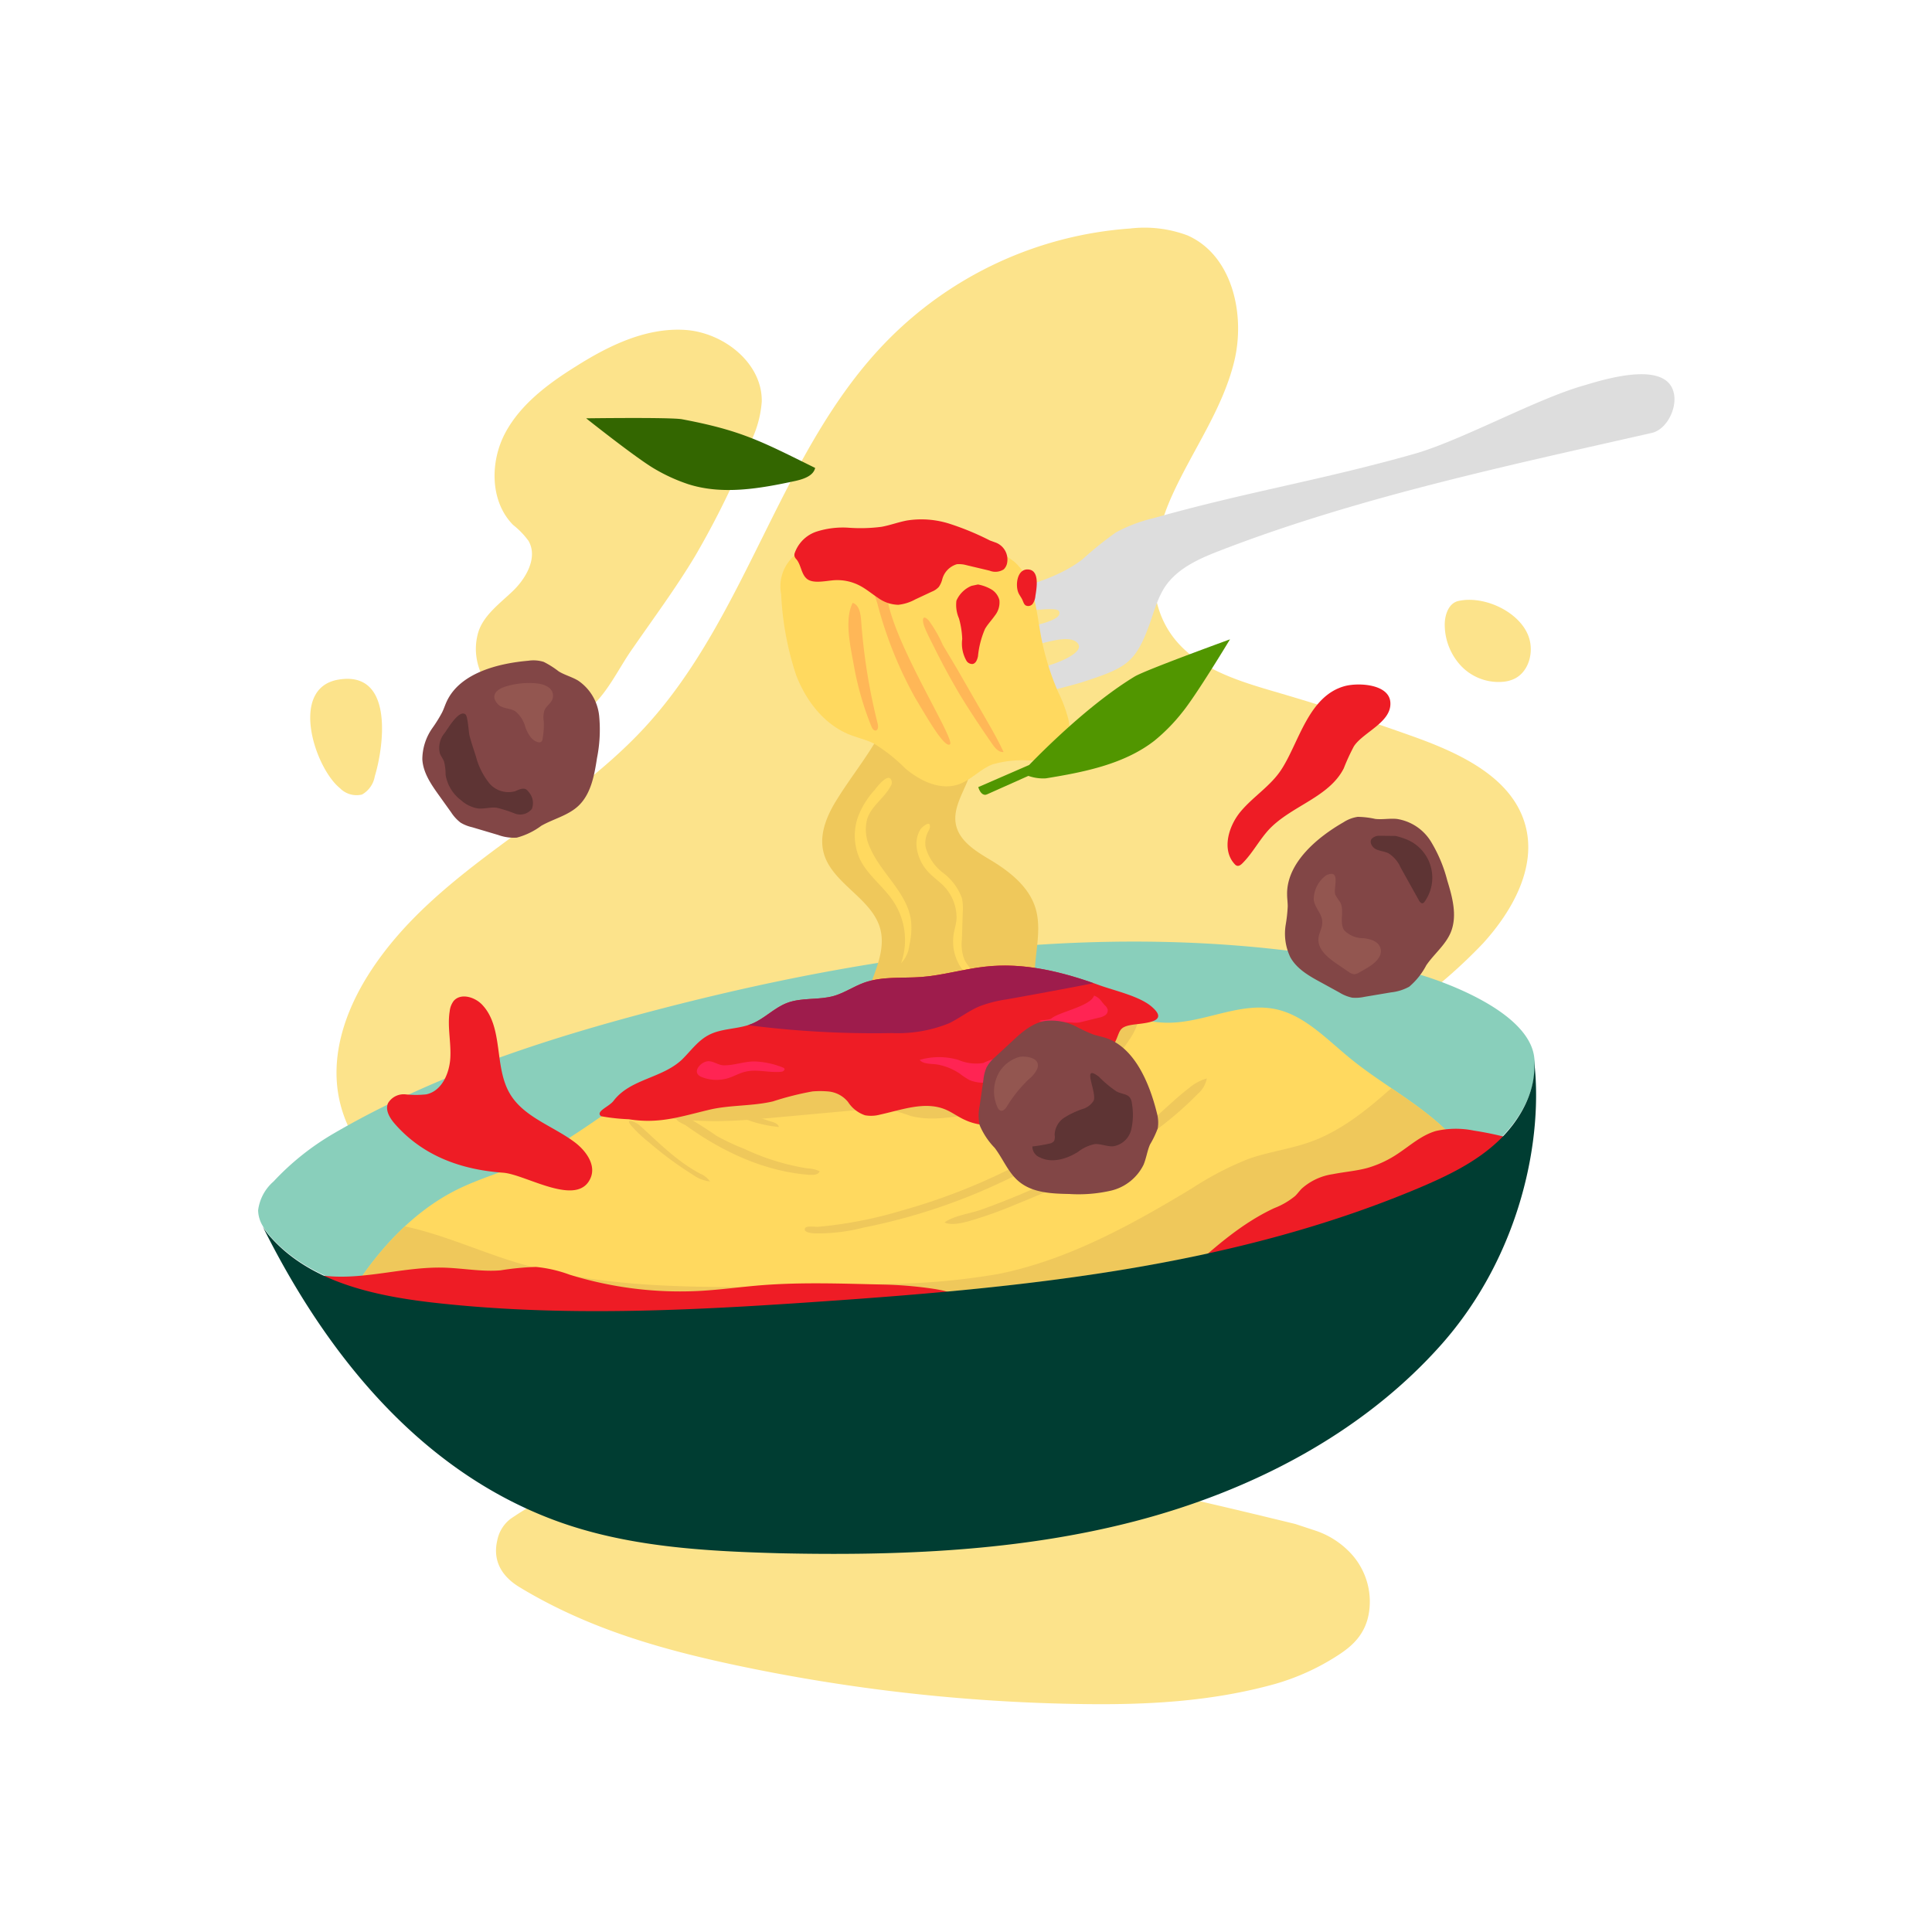 <svg viewBox="0 0 250 250" xmlns="http://www.w3.org/2000/svg" xmlns:xlink="http://www.w3.org/1999/xlink"><clipPath id="a"><path d="m56 168.55c16.56 1.91 33.3 1 49.93-.11 26.42-1.81 53.29-4.43 77.7-14.72 3.71-1.57 7.42-3.35 10.33-6.13s5.1-6.75 4.57-10.75c-.89-6.61-14.56-10.56-14.56-10.56-32.46-8.08-66.83-3.93-99.18 4.54-14.41 3.77-28.69 8.42-41.59 15.94a34.13 34.13 0 0 0 -7.81 6.24 5.92 5.92 0 0 0 -2 3.74 3.92 3.92 0 0 0 .59 2 8.54 8.54 0 0 0 1.08 1.45c5.16 5.69 13.3 7.48 20.94 8.36z"/></clipPath><clipPath id="b"><path d="m44.46 175.81a12.68 12.68 0 0 1 1.92-10c3.4-5 7.57-9.27 12.71-11.85 2.81-1.4 5.83-2.25 8.7-3.51 7.47-3.31 13.63-9.36 21-12.79 12.08-5.57 26.09-3.65 39-6.49 3.48-.77 7-1.89 10.54-1.6 4.28.35 8.36 2.72 12.65 2.77 4.89.07 9.65-2.88 14.45-1.67 3.55.9 6.33 3.87 9.27 6.27 3.92 3.21 8.4 5.54 12.1 9s6.61 8.74 5.75 13.88c-1.14 6.82-7.92 10.16-13.77 12.77a198.78 198.78 0 0 0 -25.32 13.56c-7.69 4.87-15.72 10.46-24.73 9.93-6.13-.36-11.87-3.56-17.89-5a31.55 31.55 0 0 0 -15.83.27c-8.64 2.42-16.72 8.61-25.65 7.13-5.87-1-10.9-5.13-15.64-9.15-4.21-3.57-8.78-7.81-9.32-13.52z"/></clipPath><clipPath id="c"><path d="m149.08 130.31c-1.55-1.39-4.84-2.11-6.78-2.81-4.74-1.72-9.78-3-14.85-2.41-2.76.3-5.45 1.12-8.21 1.33-2.5.19-5.09-.11-7.45.75-1.32.48-2.51 1.3-3.87 1.7-2 .57-4.18.18-6.1.92-1.63.63-2.88 2-4.49 2.67-1.83.76-4 .56-5.73 1.53-1.33.73-2.22 2-3.32 3.09-2.6 2.48-6.41 3.58-8.59 6.45-.6.78-1 2-.22 2.66a2 2 0 0 0 .91.34c3.89.62 7.49-2 11.32-2.91 2.72-.66 5.59-.46 8.32-1.1a38.23 38.23 0 0 1 5.11-1.29 11.78 11.78 0 0 1 2 0 3.71 3.71 0 0 1 2.61 1.37 4.21 4.21 0 0 0 2.21 1.72 4.49 4.49 0 0 0 1.93-.09c2.79-.61 5.74-1.75 8.39-.69.92.37 1.72 1 2.62 1.39 2.44 1.13 5.29.68 8 .22 2-.35 4.37-1 5.08-2.89.6-1.64-.2-3.83 1.1-5a4 4 0 0 1 1.53-.7c1.09-.31 2.62.1 3.27-.95 1.35-2.15.43-2.75 3.13-3.07 2.06-.23 4-.54 2.08-2.23z"/></clipPath><path d="m97.29 56.87a14.16 14.16 0 0 0 1.28-4.87c.12-5-4.94-9-9.95-9.31s-9.79 2-14.05 4.69c-3.57 2.22-7.18 4.89-9.18 8.62s-2 8.88 1 11.92a10.61 10.61 0 0 1 2 2.07c1.23 2.13-.28 4.82-2.06 6.52s-4 3.28-4.54 5.68c-1.79 7.4 8.21 14.52 14.26 9.64 2.54-2 4-5.4 5.87-8 2.71-3.92 5.53-7.72 8-11.83a111.79 111.79 0 0 0 7.37-15.13z" fill="#FCE38B"/><path d="m93.58 170.61c-14.17-1.22-28.28-5.73-39.53-14.43-4.63-3.57-8.91-8.15-10.14-13.88s.79-11.55 3.9-16.4c8.65-13.49 24.85-20.05 35.69-31.85 13.38-14.57 17.5-35.96 31.39-50.05a48.9 48.9 0 0 1 31.33-14.43 15.86 15.86 0 0 1 7.41.88c5.82 2.53 7.58 10.24 6.06 16.39s-5.37 11.43-8 17.22-3.75 13-.06 18.14c3.08 4.29 8.59 5.92 13.66 7.4q8.94 2.61 17.71 5.75c6 2.16 12.7 5.28 14.38 11.44 1.49 5.44-1.67 11.09-5.47 15.27a67 67 0 0 1 -15.35 12c-3.8 2.28-7.88 4.49-10.33 8.19-3.28 4.93-3 11.43-5.25 16.9-2.42 5.77-7.69 10-13.53 12.28s-12.18 2.74-18.45 2.57" fill="#FCE38B"/><path d="m167.6 197.2c-26.54-6.46-53.45-12.65-80.51-8.3-7.15 1.15-14.34 3.06-21 7.62a4.59 4.59 0 0 0 -1.73 2.74c-.78 3.23 1.2 5.12 2.9 6.14 8.92 5.4 18.49 8.07 28.06 10.1a231.15 231.15 0 0 0 44.48 5c8.41.13 16.86-.27 25.24-2.61a30.32 30.32 0 0 0 7.85-3.54c2-1.27 4.46-3.1 4.36-7.37a9.21 9.21 0 0 0 -2.83-6.36 11 11 0 0 0 -4.21-2.56z" fill="#FCE38B"/><path d="m56 168.45c16.55 1.91 33.3 1 49.92-.1 26.43-1.82 53.29-4.44 77.7-14.73 3.71-1.56 7.42-3.34 10.33-6.13s5.1-6.75 4.57-10.74c-.88-6.62-14.56-10.56-14.56-10.56-32.46-8.08-66.82-3.93-99.18 4.54-14.4 3.77-28.68 8.42-41.58 15.93a34 34 0 0 0 -7.8 6.22 5.92 5.92 0 0 0 -2 3.74 4.08 4.08 0 0 0 .59 2 9 9 0 0 0 1.08 1.46c5.12 5.71 13.26 7.49 20.93 8.37z" fill="#89cfbb"/><path d="m115.78 89.25c-.61 5.33-4.58 9.53-7.41 14.09-1.28 2-2.37 4.45-1.84 6.8.92 4.11 6.25 6 7.36 10 .89 3.26-1.25 6.49-2.06 9.77a12.47 12.47 0 0 0 7.84 14.67 8.23 8.23 0 0 0 3.29.55 11.37 11.37 0 0 0 2.62-.57 20.7 20.7 0 0 0 7.51-3.58c2.13-1.81 3.59-4.66 3-7.39-.35-1.69-1.41-3.14-1.88-4.79-1.05-3.66.9-7.7-.23-11.33-.85-2.72-3.25-4.63-5.68-6.11-2-1.19-4.21-2.51-4.62-4.75-.3-1.64.51-3.25 1.18-4.77 1-2.19 1.7-4.61 1.18-6.94a7 7 0 0 0 -6.04-5.29" fill="#efc85b"/><path d="m118.65 109.87a5.74 5.74 0 0 0 1.42 2.91c.5.54 1.1 1 1.64 1.48a5.94 5.94 0 0 1 2.07 4.45c0 .74-.27 1.47-.38 2.21a6.1 6.1 0 0 0 .72 3.91 5.15 5.15 0 0 0 3.13 2.41l-1.54-1.78a5.91 5.91 0 0 1 -.91-1.27 5.57 5.57 0 0 1 -.33-2.66l.11-3.46a6.91 6.91 0 0 0 -.1-1.82 7.08 7.08 0 0 0 -2.42-3.28 6.31 6.31 0 0 1 -2.29-3.36 3.28 3.28 0 0 1 .33-2 1.51 1.51 0 0 0 .23-.56c.11-1-1-.06-1.22.26a3.64 3.64 0 0 0 -.46 2.56z" fill="#ffd95f"/><path d="m166.55 115.73c0 .52.08 1 .08 1.56a19.08 19.08 0 0 1 -.26 2.37 7.08 7.08 0 0 0 .58 4.17c.83 1.54 2.44 2.46 4 3.3l2.35 1.29a5.25 5.25 0 0 0 1.67.68 5.4 5.4 0 0 0 1.6-.11l3.45-.58a6.23 6.23 0 0 0 2.33-.73 9.26 9.26 0 0 0 2.21-2.77c1-1.47 2.52-2.65 3.19-4.32.84-2.12.19-4.5-.48-6.68a18.54 18.54 0 0 0 -2.1-5 6.29 6.29 0 0 0 -4.42-2.94c-.93-.09-1.86.1-2.78 0a11.17 11.17 0 0 0 -2.28-.27 4.6 4.6 0 0 0 -1.84.7c-3.25 1.86-7.36 5.18-7.3 9.33z" fill="#824646"/><path d="m178.48 108.15a1.32 1.32 0 0 0 -1 .41c-.31.45.08 1.09.57 1.33s1.07.27 1.57.5a4 4 0 0 1 1.61 1.85l2.38 4.27c.11.2.3.43.51.36a.5.5 0 0 0 .23-.2 5.35 5.35 0 0 0 -2.22-8 10.25 10.25 0 0 0 -1.54-.5" fill="#5e3434"/><path d="m170 116.47c.15 1 1 1.7 1.09 2.66s-.45 1.56-.49 2.37c-.06 1.39 1.22 2.42 2.37 3.21l1.54 1.05a1.42 1.42 0 0 0 .7.3 1.31 1.31 0 0 0 .68-.22c.42-.23.82-.47 1.23-.72.84-.53 1.77-1.37 1.53-2.35s-1.29-1.25-2.21-1.37a3.41 3.41 0 0 1 -2.48-1c-.72-1 .07-2.6-.56-3.69a6.75 6.75 0 0 1 -.61-.93c-.3-.81.78-3.38-1.14-2.54a3.84 3.84 0 0 0 -1.65 3.23z" fill="#935650"/><path d="m149.27 67.05a19.43 19.43 0 0 0 -4.88 1.85 45.83 45.83 0 0 0 -4.3 3.46c-9.47 7.4-35.6 5.59-34.51 8.86s30.42-3.71 31.42-2.17-6 2.45-9.2 3l-15.8 2.84a2.48 2.48 0 0 0 -1.73.82 1.72 1.72 0 0 0 1 2.34 5 5 0 0 0 2.87-.07l18.86-4.26c2.11-.48 5.32-1.69 6.41-.53s-2.33 2.55-4 3c-7.27 2.12-21.38 3.3-22.12 5.09s4.67 1.56 7.16 1.1l7.16-1.33a102.43 102.43 0 0 0 12.29-2.73c5.8-1.89 7-2.44 8.87-7.6.66-1.86 1.14-3.78 2.37-5.32 1.75-2.17 4.46-3.28 7.06-4.28 17.73-6.81 37-10.89 55.54-15.1 1.85-.43 3.14-2.91 2.91-4.8-.58-4.91-9.45-2-11.73-1.33-6 1.68-15.92 7.15-21.91 8.84-12.15 3.44-21.66 4.91-33.74 8.32z" fill="#ddd"/><path d="m101.08 76.89a39.08 39.08 0 0 0 1.92 10.42c1.26 3.31 3.58 6.38 6.86 7.72 1.06.43 2.18.67 3.2 1.17a22 22 0 0 1 4.08 3.23c1.91 1.62 4.51 2.88 6.89 2.07 1.6-.55 2.78-1.94 4.35-2.57a13.77 13.77 0 0 1 4.85-.52c1.63-.06 3.43-.44 4.41-1.75a4.56 4.56 0 0 0 .6-3.61 18.26 18.26 0 0 0 -1.32-3.52 33.62 33.62 0 0 1 -2.26-7.46c-.6-3.34-.86-7.12-3.4-9.37a12.54 12.54 0 0 0 -3.72-2 31.36 31.36 0 0 0 -6.77-2.15 10.62 10.62 0 0 0 -6.91 1 3 3 0 0 1 -3.35.39 8 8 0 0 0 -7.17 1.54 5.28 5.28 0 0 0 -2.26 5.41z" fill="#ffd95f"/><path d="m122.92 96.32c.73-.53-6.32-11.5-7.89-17.83-.18-.7-1.08-5.61-2-5.4-1.15.27.38 4.55.53 5.11a52 52 0 0 0 4.89 12.15c1.3 2.14 3.74 6.5 4.47 5.97z" fill="#ffb757"/><path d="m128.42 96.31c.36.51.83 1.06 1.44 1-.71-1.53-1.55-3-2.39-4.45l-3.64-6.33-1.83-3.07a16.66 16.66 0 0 0 -1.85-3.21c-.8-.8-.85 0-.54.83.39 1 .94 2 1.43 3q1.5 3 3.22 5.9c1.32 2.16 2.74 4.28 4.16 6.33z" fill="#ffb757"/><path d="m112.76 94c.1.27.31.58.59.52s.31-.53.23-.84a77.14 77.14 0 0 1 -2.15-13.4c-.07-.89-.25-2-1.09-2.27-1.13 2.18-.26 5.79.16 8.15a39 39 0 0 0 2.26 7.84z" fill="#ffb757"/><path d="m128.1 69.94a35.37 35.37 0 0 0 -5.18-2.15 12 12 0 0 0 -5.55-.44c-1.12.21-2.19.62-3.31.82a21.11 21.11 0 0 1 -4.21.12 11.22 11.22 0 0 0 -4.16.49 4.49 4.49 0 0 0 -2.88 2.86.73.73 0 0 0 0 .33 1 1 0 0 0 .27.43c.59.74.6 1.88 1.32 2.49s2.11.34 3.21.22a6.27 6.27 0 0 1 3.66.68c.84.44 1.56 1.06 2.34 1.57a4.63 4.63 0 0 0 2.63.9 5.84 5.84 0 0 0 2.2-.7l2.14-1a2.44 2.44 0 0 0 .9-.61 3 3 0 0 0 .45-1 2.76 2.76 0 0 1 1.89-1.94 3.62 3.62 0 0 1 1.27.13l2.95.7a2 2 0 0 0 1.85-.17 1.57 1.57 0 0 0 .44-.88 2.35 2.35 0 0 0 -1.43-2.56z" fill="#EE1C25"/><path d="m125.71 75.81a3.66 3.66 0 0 0 -1.95 1.92 4.37 4.37 0 0 0 .33 2.29 11 11 0 0 1 .42 2.67 4.49 4.49 0 0 0 .57 2.85.89.89 0 0 0 .78.38c.42-.08.6-.57.69-1a11.76 11.76 0 0 1 .91-3.54c.36-.62.87-1.14 1.28-1.73a2.71 2.71 0 0 0 .58-2 2.28 2.28 0 0 0 -1.07-1.4 5.43 5.43 0 0 0 -1.7-.62z" fill="#EE1C25"/><path d="m131.8 76.75c.14.3.36.57.5.88s.2.58.44.72a.73.73 0 0 0 .9-.23 2.13 2.13 0 0 0 .34-1c.16-1 .58-3.31-.91-3.43s-1.72 2.09-1.27 3.06z" fill="#EE1C25"/><g clip-path="url(#a)"><path d="m44.46 175.81a12.68 12.68 0 0 1 1.92-10c3.4-5 7.57-9.27 12.71-11.85 2.81-1.4 5.83-2.25 8.7-3.51 7.47-3.31 13.63-9.36 21-12.79 12.08-5.57 26.09-3.65 39-6.49 3.48-.77 7-1.89 10.54-1.6 4.28.35 8.36 2.72 12.65 2.77 4.89.07 9.65-2.88 14.45-1.67 3.55.9 6.33 3.87 9.27 6.27 3.92 3.21 8.4 5.54 12.1 9s6.61 8.74 5.75 13.88c-1.14 6.82-7.92 10.16-13.77 12.77a198.78 198.78 0 0 0 -25.32 13.56c-7.69 4.87-15.72 10.46-24.73 9.93-6.13-.36-11.87-3.56-17.89-5a31.55 31.55 0 0 0 -15.83.27c-8.64 2.42-16.72 8.61-25.65 7.13-5.87-1-10.9-5.13-15.64-9.15-4.21-3.57-8.78-7.81-9.32-13.52z" fill="#ffd95f"/><g clip-path="url(#b)" fill="#efc85b"><path d="m43.19 158.72c7.65-2.08 15.4 2.05 23 4.45 8.23 2.63 17 3.23 25.58 3.35 7.58.11 15.16-.13 22.73-.38a89.24 89.24 0 0 0 14.7-1.29c9-1.81 17.23-6.36 25.1-11.12a40.68 40.68 0 0 1 7.26-3.77c2.61-.92 5.4-1.27 8-2.2 6.24-2.24 10.77-7.54 15.94-11.7 1.74-1.4 3.76-2.74 6-2.64a9.55 9.55 0 0 1 3.57 1.09c4.47 2.09 8.9 4.68 11.82 8.66 4.31 5.88 4.64 13.81 3.48 21a60.91 60.91 0 0 1 -9.12 23.64c-7.63 11.69-19.21 20.52-32.06 26s-26.9 7.71-40.86 7.83c-23.66.21-47.21-5.58-68.71-15.48-8.52-3.92-17-8.71-22.64-16.21s-7.73-18.32-2.88-26.35"/><path d="m94 145.05c2.07-.06 4.14-.25 6.2-.43l12.14-1.11a10 10 0 0 1 2.45 0 24.34 24.34 0 0 1 3 .88c4 1.08 8.16-.76 12.24-.36 1.45.14 2.87.56 4.33.64a5 5 0 0 0 4-1.3c.92-1 1.16-2.44 2-3.49s2.11-1.51 3.14-2.31a13 13 0 0 0 2.52-2.86c.94-1.31 1.87-3.19.77-4.37a3.39 3.39 0 0 0 -2.69-.71c-6.69.26-13.12 2.53-19.7 3.78-7.65 1.45-15.51 1.53-23.16 3a27.24 27.24 0 0 0 -4 1c-1.06.38-2.07.86-3.13 1.23a16.76 16.76 0 0 1 -10.77.14 16.53 16.53 0 0 0 -3.27-1c-1.77-.21-3.78.77-3.64 2.82.13 1.69 1.88 2.24 3.27 2.65a46.06 46.06 0 0 0 14.3 1.8z"/></g></g><g fill="#efc85b"><path d="m88.74 145.62c4.74 3.43 10.25 6 16.09 6.41.47 0 1.07 0 1.23-.47a4 4 0 0 0 -1.58-.37 30.27 30.27 0 0 1 -8.19-2.54 28.83 28.83 0 0 1 -3.6-1.69 45.73 45.73 0 0 0 -4.69-2.89c-.19-.08-.44-.13-.56 0a.34.34 0 0 0 -.06.26 1.1 1.1 0 0 0 .62.91"/><path d="m89.64 152a4.72 4.72 0 0 0 2.24.88 3 3 0 0 0 -1.26-1c-3-1.58-5.36-4-7.85-6.26-.45-.41-2-1.07-1.12 0a18 18 0 0 0 2.35 2.22 46 46 0 0 0 5.64 4.16z"/><path d="m95.64 144.48a16.49 16.49 0 0 0 5.14 1.35c-.08-.41-.56-.58-1-.7a36.58 36.58 0 0 1 -7.14-3.13c-.49-.27-2.57-1.78-3-1.39-.82.73 1.61 1.76 2 2a39 39 0 0 0 4 1.87z"/><path d="m147.3 140.17c.8-.1-1.36 2.32-2.46 3.13a110.91 110.91 0 0 1 -11.91 8 77 77 0 0 1 -21.24 7.56 23.42 23.42 0 0 1 -6.12.74c-.32 0-1.74-.07-1.37-.71.17-.29 1.37-.12 1.65-.14a54.62 54.62 0 0 0 10.89-2.12 78.46 78.46 0 0 0 20.43-9q2.72-1.69 5.28-3.59 1.25-.93 2.46-1.89c.41-.33 1.59-1.87 2.39-1.98z"/><path d="m131.67 155.76c8.51-3.43 16.92-7.65 23.32-14.21a3.52 3.52 0 0 0 1.17-2 6.12 6.12 0 0 0 -2.26 1.21c-2.3 1.76-4.28 3.91-6.6 5.65a38.3 38.3 0 0 1 -3.82 2.47 100.38 100.38 0 0 1 -10.83 5.42q-2.81 1.2-5.68 2.23c-1.41.5-3.57.78-4.75 1.65.83.42 2.29.08 3.15-.16a55.81 55.81 0 0 0 6.3-2.26z"/></g><path d="m149.08 130.31c-1.55-1.39-4.84-2.11-6.78-2.81-4.74-1.72-9.78-3-14.85-2.41-2.76.3-5.45 1.12-8.21 1.33-2.5.19-5.09-.11-7.45.75-1.32.48-2.51 1.3-3.87 1.7-2 .57-4.18.18-6.1.92-1.63.63-2.88 2-4.49 2.67-1.83.76-4 .56-5.73 1.53-1.33.73-2.22 2-3.32 3.09-2.6 2.48-6.7 2.5-8.88 5.36-.6.79-2.4 1.38-1.62 2a25.8 25.8 0 0 0 3.58.39c3.89.62 6.51-.29 10.34-1.21 2.72-.66 5.59-.46 8.32-1.1a38.23 38.23 0 0 1 5.11-1.29 11.78 11.78 0 0 1 2 0 3.71 3.71 0 0 1 2.61 1.37 4.21 4.21 0 0 0 2.21 1.72 4.49 4.49 0 0 0 1.93-.09c2.79-.61 5.74-1.75 8.39-.69.92.37 1.72 1 2.62 1.39 2.44 1.13 5.29.68 8 .22 2-.35 4.37-1 5.08-2.89.6-1.64-.2-3.83 1.1-5a4 4 0 0 1 1.53-.7c1.09-.31 2.62.1 3.27-.95 1.35-2.15.43-2.75 3.13-3.07 2.06-.23 4-.54 2.08-2.23z" fill="#EE1C25"/><g clip-path="url(#c)"><path d="m89.53 131.51a127.77 127.77 0 0 0 25.89 2.17 17.69 17.69 0 0 0 7.37-1.26c1.37-.66 2.57-1.63 4-2.22a16.42 16.42 0 0 1 3.46-.88q7-1.24 14.07-2.65c-3.78-2.29-8.32-3.07-12.13-5.31a45 45 0 0 0 -4.4-2.65 18 18 0 0 0 -6-1.21 92.54 92.54 0 0 0 -13.73 0 23.21 23.21 0 0 0 -4.77.73 26.42 26.42 0 0 0 -5.17 2.35c-2.29 1.25-4.73 2.64-5.83 5-.61 1.3-.77 2.82-1.67 3.93" fill="#9e1c4c"/></g><path d="m84.69 60.66a22.43 22.43 0 0 0 4.39 2c4.47 1.42 9.32.55 13.9-.44 1-.23 2.27-.64 2.5-1.67-7-3.46-9.54-4.85-17.23-6.3-1.49-.27-12.4-.12-12.4-.12s6.47 5.15 8.84 6.53z" fill="#360"/><path d="m146.83 87.54c-5.55 3.36-11.37 9.09-13.66 11.45l-6.58 2.86c.13.45.42 1 .91 1a1.28 1.28 0 0 0 .33-.11l5.24-2.34a5.79 5.79 0 0 0 2.25.32c5-.81 10.17-1.84 14.07-4.88a23.3 23.3 0 0 0 3.55-3.61c1.82-2.2 6.22-9.5 6.22-9.5s-10.96 3.98-12.33 4.81z" fill="#519600"/><path d="m197.7 148.59c.35-.21-.1-.65-.49-.77a43.1 43.1 0 0 0 -6.49-1.52 11.63 11.63 0 0 0 -4.95.06c-1.84.55-3.26 1.84-4.82 2.88a14 14 0 0 1 -4 1.89c-1.47.4-3 .51-4.51.81a7.66 7.66 0 0 0 -4 1.87c-.3.3-.54.65-.85.95a9.76 9.76 0 0 1 -2.7 1.57c-4.3 2-7.82 5.17-11.26 8.25a15.4 15.4 0 0 0 -2.49 2.62 91.61 91.61 0 0 0 10.15-1.49c10.66-2 21.55-4 31-9a12.74 12.74 0 0 0 4.18-3.07 5.24 5.24 0 0 0 .91-1.63" fill="#EE1C25"/><path d="m40.49 166.7a1.47 1.47 0 0 1 1.65-1.6c5 .53 10.12-1.19 15.21-1.07 2.48.06 5 .56 7.43.35a35.33 35.33 0 0 1 4.57-.44 17.35 17.35 0 0 1 4.35 1 48.19 48.19 0 0 0 16.92 2.1c2.67-.15 5.33-.53 8-.74 5.2-.4 10.43-.2 15.63-.08a51.79 51.79 0 0 1 6.47.54c1.49.23 3.37.6 4.17 2a3.52 3.52 0 0 1 -.49 3.75 10.36 10.36 0 0 1 -3.14 2.46l-14.46 8.53c-5 3-10.27 6-16.08 6.47a30.18 30.18 0 0 1 -9.16-.95c-10.39-2.43-20-7.33-29.51-12.19-4.68-2.39-9.76-5.22-11.56-10.16z" fill="#EE1C25"/><path d="m193.94 147.59c-2.91 2.78-6.62 4.56-10.33 6.13-24.41 10.29-51.28 12.91-77.7 14.72-16.63 1.15-33.37 2-49.93.11-7.62-.88-15.76-2.67-20.89-8.38a8.54 8.54 0 0 1 -1.09-1.45c8.26 16.61 20.37 31.53 37.76 38 9.23 3.43 19.24 4 29.09 4.27 15.45.34 31.07-.26 46-4.14s29.33-11.26 39.61-22.81 13.38-26.83 12-37.19c.54 3.99-1.61 7.96-4.52 10.74z" fill="#003d32"/><path d="m57.79 90.8c-.22.48-.38 1-.61 1.44a18.44 18.44 0 0 1 -1.25 2 7.07 7.07 0 0 0 -1.28 4c.09 1.75 1.15 3.28 2.17 4.7l1.56 2.18a5.35 5.35 0 0 0 1.22 1.33 5 5 0 0 0 1.48.59l3.37 1a5.94 5.94 0 0 0 2.42.35 9.28 9.28 0 0 0 3.18-1.54c1.57-.89 3.42-1.31 4.75-2.53 1.67-1.54 2.11-4 2.45-6.22a18.66 18.66 0 0 0 .28-5.47 6.28 6.28 0 0 0 -2.72-4.56c-.8-.48-1.72-.71-2.51-1.19a11.72 11.72 0 0 0 -1.94-1.23 4.47 4.47 0 0 0 -2-.15c-3.7.32-8.83 1.5-10.57 5.3z" fill="#824646"/><path d="m57.56 94.82a3 3 0 0 0 -.64 2.67c.14.37.4.68.54 1.05a7 7 0 0 1 .2 1.72 5.17 5.17 0 0 0 2 3.29 4.31 4.31 0 0 0 2.16 1.06c.82.09 1.64-.19 2.45-.09a16.87 16.87 0 0 1 2.35.75 1.92 1.92 0 0 0 2.21-.61 2.13 2.13 0 0 0 -.39-2.14 1.38 1.38 0 0 0 -.35-.37c-.43-.25-1 .06-1.42.23a3.24 3.24 0 0 1 -3.33-1 9.27 9.27 0 0 1 -1.76-3.52c-.29-.89-.59-1.78-.83-2.69-.11-.46-.21-2.47-.51-2.72-.81-.69-2.24 1.76-2.68 2.37z" fill="#5e3434"/><path d="m68 94.16c.32.81.8 1.68 1.64 1.88a.41.41 0 0 0 .36-.04.44.44 0 0 0 .2-.36 9.67 9.67 0 0 0 .16-2.34 3 3 0 0 1 .1-1.41c.3-.67 1.11-1 1.1-1.86 0-1-1-1.43-1.87-1.57a10.29 10.29 0 0 0 -4.47.44c-1 .37-1.74 1.1-.87 2.14.61.73 1.57.52 2.33 1a3.92 3.92 0 0 1 1.32 2.12z" fill="#935650"/><path d="m124.17 138.91a10.61 10.61 0 0 0 1.26.84 4.64 4.64 0 0 0 2.13.34c1.42 0 2.83-.1 4.24-.21a3.09 3.09 0 0 0 1.72-.47.47.47 0 0 0 .21-.36c0-.19-.22-.29-.39-.36l-3.18-1.29a3.28 3.28 0 0 0 -1.7-.33 9.77 9.77 0 0 0 -1.23.48 5.83 5.83 0 0 1 -3.22-.4 8.91 8.91 0 0 0 -5 0c.44.6 1.63.47 2.35.61a7.63 7.63 0 0 1 2.81 1.15z" fill="#ff2453"/><path d="m90.76 139.35a5.14 5.14 0 0 0 3.5.15c.73-.23 1.4-.63 2.15-.81 1.51-.38 3.09.15 4.64 0 .26 0 .59-.24.43-.44a.27.27 0 0 0 -.15-.1 10.66 10.66 0 0 0 -3.73-.8c-1.35 0-2.64.53-3.94.5-.73 0-1.4-.61-2.12-.52-.97.14-2.07 1.48-.78 2.02z" fill="#ff2453"/><path d="m139 132.34a3.24 3.24 0 0 0 1.07-.13l2.12-.52a2.06 2.06 0 0 0 .79-.3.77.77 0 0 0 .36-.72 1 1 0 0 0 -.32-.53c-.58-.6-.65-1-1.45-1.31-.46 1.4-4.59 2.11-5.57 3-.47.19-1.44.17-1.5.29s2.93.09 4.5.22z" fill="#ff2453"/><path d="m143 134.28c-.5-.15-1-.25-1.51-.41a19.89 19.89 0 0 1 -2.17-1 7 7 0 0 0 -4.15-.75c-1.72.32-3.09 1.57-4.36 2.77l-2 1.85a4.9 4.9 0 0 0 -1.15 1.38 5.13 5.13 0 0 0 -.4 1.55l-.5 3.46a6.13 6.13 0 0 0 0 2.45 9.47 9.47 0 0 0 1.95 2.95c1.09 1.43 1.75 3.21 3.14 4.36 1.75 1.46 4.22 1.57 6.49 1.61a18.8 18.8 0 0 0 5.46-.44 6.32 6.32 0 0 0 4.16-3.31c.37-.85.48-1.8.85-2.65a12.61 12.61 0 0 0 1-2.08 4.69 4.69 0 0 0 -.11-2c-.89-3.59-2.78-8.51-6.7-9.74z" fill="#824646"/><path d="m141.51 142.44a2.5 2.5 0 0 1 -1.41 1.06 10.9 10.9 0 0 0 -2.39 1.13 2.74 2.74 0 0 0 -1.24 2.22 1.4 1.4 0 0 1 -.07.79 1 1 0 0 1 -.65.35 19.46 19.46 0 0 1 -2.16.36 1.51 1.51 0 0 0 1 1.43c1.55.77 3.45.19 4.91-.73a5.2 5.2 0 0 1 2.14-1c.82-.07 1.61.34 2.42.28a2.87 2.87 0 0 0 2.31-2.11 8.51 8.51 0 0 0 .12-3.3c-.14-1.48-1-1.18-2-1.68a14.33 14.33 0 0 1 -2.29-1.91c-2.36-1.8-.2 2.02-.69 3.11z" fill="#5e3434"/><path d="m129 139.35a4.88 4.88 0 0 0 0 3.75c.1.28.26.59.55.63s.58-.29.75-.57a17 17 0 0 1 2.91-3.58 3.71 3.71 0 0 0 1-1.26c.52-1.4-1.25-1.68-2.25-1.57a4.42 4.42 0 0 0 -2.96 2.6z" fill="#935650"/><path d="m51.12 145.46c-.67-.76-1.31-1.79-.91-2.71a2.36 2.36 0 0 1 2.27-1.14 12.57 12.57 0 0 0 2.67 0c2-.41 3-2.68 3.12-4.7s-.4-4.06-.08-6.05a2.7 2.7 0 0 1 .5-1.32c.89-1.07 2.7-.56 3.67.44 2.83 2.93 1.54 8 3.6 11.51 1.78 3.06 5.57 4.19 8.4 6.31 1.44 1.08 2.76 2.89 2.09 4.56-1.61 4-8.38-.38-11.32-.61-5.39-.38-10.35-2.13-14.01-6.29z" fill="#EE1C25"/><path d="m165.78 99.62c-1.38 2.1-3.62 3.46-5.23 5.38s-2.48 5-.78 6.82a.66.66 0 0 0 .27.2c.26.09.52-.1.72-.3 1.32-1.31 2.17-3 3.44-4.38 2.89-3.07 7.77-4.15 9.68-7.91a26.63 26.63 0 0 1 1.32-2.87c1.21-1.83 4.91-3.11 4.71-5.69-.17-2.32-4-2.56-5.82-2.11-4.79 1.24-6 7.36-8.31 10.86z" fill="#EE1C25"/><path d="m44 102a3 3 0 0 0 2.85.81 3.36 3.36 0 0 0 1.65-2.37c1.18-3.86 2.51-13.69-4.69-12.5-6.44 1.06-3.1 11.41.19 14.06z" fill="#FCE38B"/><path d="m188.7 77.77c-1.28.3-1.78 1.86-1.75 3.17a7.82 7.82 0 0 0 2.17 5.29 6.69 6.69 0 0 0 5.29 2 4.32 4.32 0 0 0 1.54-.39c1.85-.89 2.54-3.37 1.9-5.33-1.06-3.28-5.76-5.51-9.15-4.74z" fill="#FCE38B"/><path d="m111 105.77a7.35 7.35 0 0 0 .24 5.34c1 2.13 3.06 3.56 4.36 5.53a9.06 9.06 0 0 1 1 8 4 4 0 0 0 1.07-2.32 9.85 9.85 0 0 0 .23-3.06c-.4-3.69-3.91-6.22-5.35-9.64a5.33 5.33 0 0 1 -.3-3.76c.58-1.62 2.21-2.63 3-4.14a.81.81 0 0 0 .15-.54c-.26-1.53-2 .74-2.18 1a10.79 10.79 0 0 0 -2.22 3.59z" fill="#ffd95f"/></svg>

